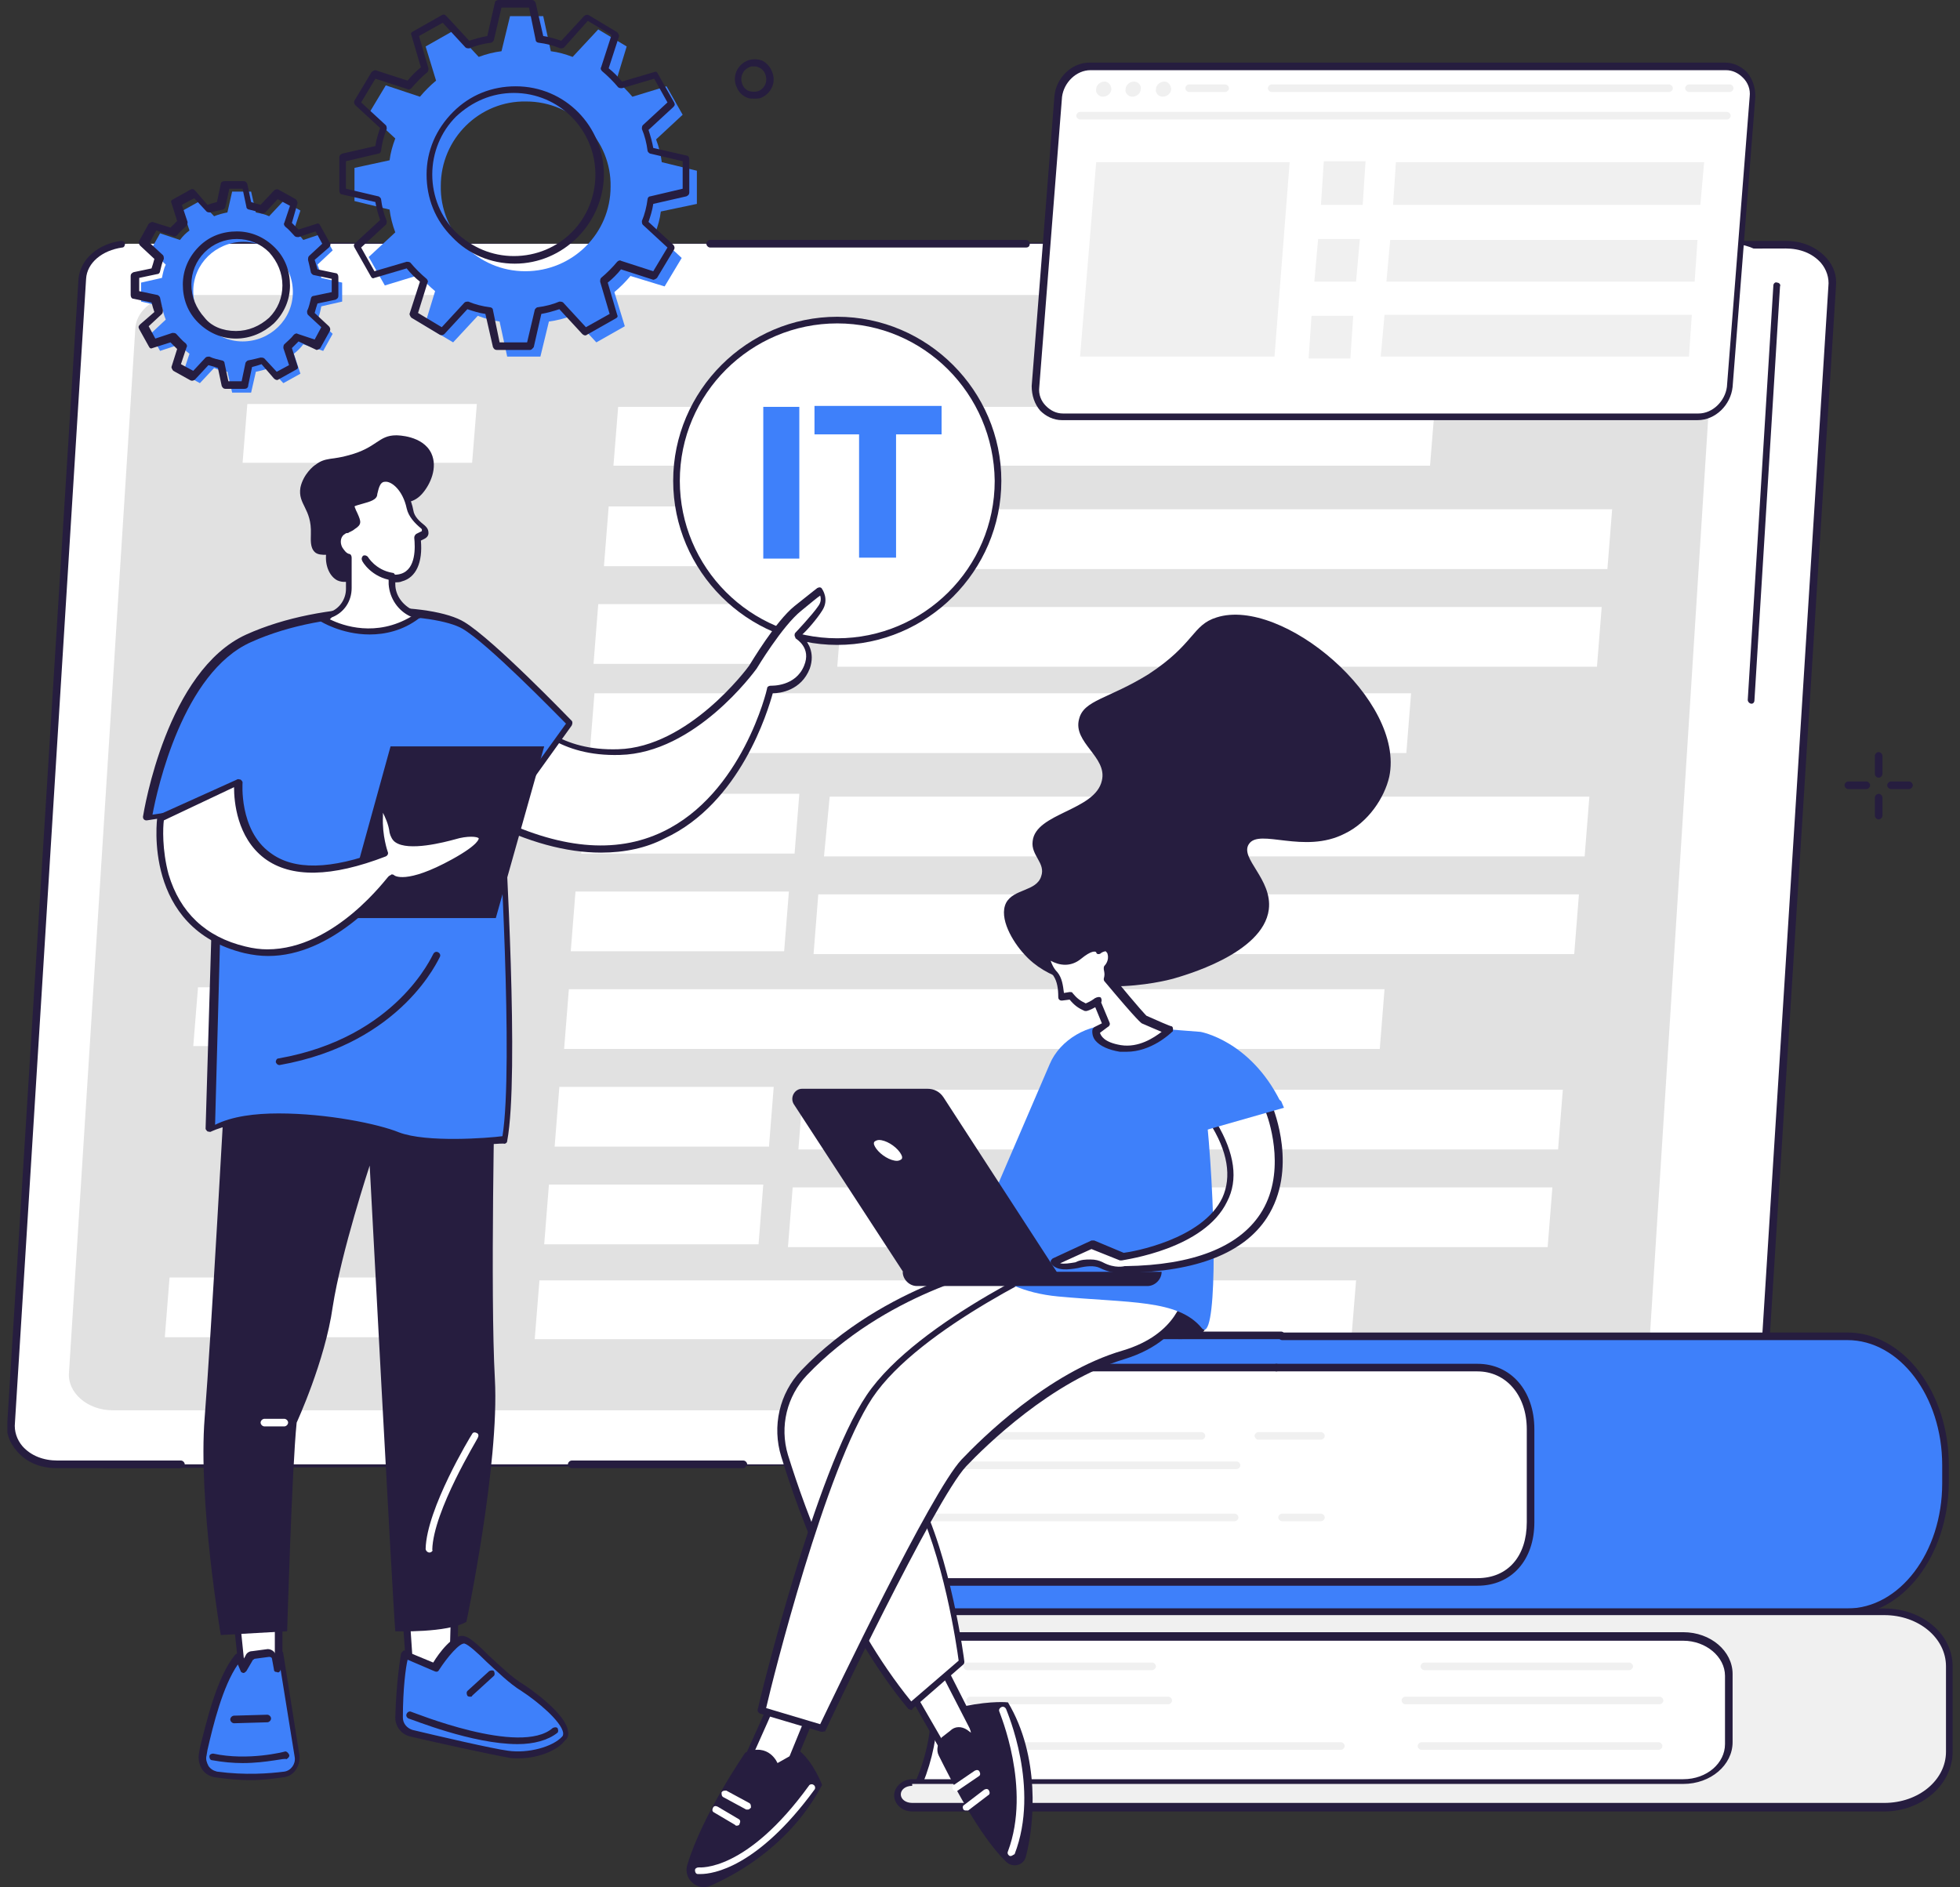 <svg width="135" height="130" viewBox="0 0 135 130" fill="none" xmlns="http://www.w3.org/2000/svg">
<rect x="0" y="0" width="135" height="130" fill="#333333" stroke="none"/>
<g clip-path="url(#clip0_6583_24289)">
<path d="M38.462 17.05L122.929 16.854C124.823 16.854 126.326 18.161 126.13 19.729L121.165 98.513C121.035 99.884 119.597 100.93 117.964 100.93H114.241L113.457 100.538L7.301 100.93C5.406 100.93 3.904 99.492 4.1 97.925L9.065 19.533C9.195 18.161 10.567 16.985 12.2 16.985L38.462 17.05Z" fill="white"/>
<path d="M118.03 101.126H114.241L113.522 100.734L7.432 101.126C6.387 101.126 5.341 100.668 4.688 99.95C4.165 99.362 3.904 98.578 3.969 97.859L8.934 19.467C9.13 17.899 10.568 16.658 12.331 16.658L38.527 16.789L122.995 16.593C124.105 16.593 125.085 16.985 125.804 17.769C126.326 18.357 126.522 19.01 126.457 19.729L121.492 98.513C121.296 100.015 119.794 101.126 118.03 101.126ZM114.371 100.668H118.03C119.532 100.668 120.839 99.688 120.969 98.513L125.934 19.729C126 19.141 125.804 18.553 125.412 18.096C124.824 17.442 123.974 17.116 122.995 17.116L38.462 17.311L12.266 17.181C10.829 17.181 9.522 18.226 9.326 19.533L4.427 97.859C4.361 98.447 4.557 99.1 5.015 99.558C5.603 100.211 6.452 100.603 7.366 100.603L113.522 100.211L114.371 100.668Z" fill="#261D3F"/>
<path d="M34.935 16.789H119.206C121.101 16.789 122.603 18.096 122.407 19.663L117.508 98.447C117.377 99.819 116.005 100.864 114.307 100.864H3.97C2.075 100.864 0.573 99.558 0.769 97.99L5.668 19.206C5.799 17.834 7.171 16.789 8.869 16.789H34.935Z" fill="white"/>
<path d="M36.567 20.317H115.025C116.789 20.317 118.16 21.558 118.03 22.93L113.457 94.92C113.326 96.161 112.02 97.141 110.452 97.141H7.758C5.995 97.141 4.623 95.9 4.753 94.528L9.326 22.538C9.457 21.297 10.763 20.317 12.331 20.317H36.567Z" fill="#E1E1E1"/>
<path d="M12.397 101.126H3.905C2.794 101.126 1.814 100.734 1.161 99.95C0.638 99.362 0.377 98.643 0.508 97.925L5.407 19.206C5.538 17.834 6.779 16.789 8.347 16.593C8.477 16.593 8.608 16.658 8.608 16.789C8.608 16.92 8.543 17.05 8.412 17.05C7.04 17.246 5.995 18.096 5.93 19.206L1.03 97.99C0.965 98.578 1.161 99.166 1.553 99.623C2.141 100.276 2.99 100.603 3.97 100.603H12.462C12.593 100.603 12.724 100.734 12.724 100.864C12.658 100.995 12.593 101.126 12.397 101.126Z" fill="#261D3F"/>
<path d="M51.201 101.126H39.377C39.246 101.126 39.116 100.995 39.116 100.864C39.116 100.734 39.246 100.603 39.377 100.603H51.201C51.332 100.603 51.463 100.734 51.463 100.864C51.397 100.995 51.332 101.126 51.201 101.126Z" fill="#261D3F"/>
<path d="M120.643 48.472C120.577 48.472 120.577 48.472 120.643 48.472C120.512 48.472 120.381 48.342 120.381 48.211L122.145 19.663C122.145 19.533 122.276 19.402 122.407 19.467C122.537 19.467 122.668 19.598 122.603 19.729L120.839 48.276C120.839 48.342 120.773 48.472 120.643 48.472Z" fill="#261D3F"/>
<path d="M70.668 17.05H48.914C48.784 17.05 48.653 16.92 48.653 16.789C48.653 16.658 48.784 16.528 48.914 16.528H70.668C70.799 16.528 70.929 16.658 70.929 16.789C70.929 16.92 70.864 17.05 70.668 17.05Z" fill="#261D3F"/>
<path d="M30.95 51.673H15.141L15.468 47.623H31.277L30.95 51.673Z" fill="white"/>
<path d="M96.865 51.869H40.619L40.945 47.754H97.192L96.865 51.869Z" fill="white"/>
<path d="M29.121 72.055H13.312L13.639 68.005H29.448L29.121 72.055Z" fill="white"/>
<path d="M95.036 72.251H38.855L39.182 68.136H95.363L95.036 72.251Z" fill="white"/>
<path d="M27.161 92.111H11.352L11.679 87.995H27.488L27.161 92.111Z" fill="white"/>
<path d="M93.076 92.241H36.83L37.156 88.191H93.403L93.076 92.241Z" fill="white"/>
<path d="M54.729 58.794H40.031L40.358 54.678H55.056L54.729 58.794Z" fill="white"/>
<path d="M109.146 58.99H56.755L57.147 54.874H109.473L109.146 58.99Z" fill="white"/>
<path d="M54.01 65.523H39.312L39.639 61.407H54.337L54.01 65.523Z" fill="white"/>
<path d="M108.428 65.719H56.036L56.362 61.603H108.754L108.428 65.719Z" fill="white"/>
<path d="M32.518 31.879H16.709L17.035 27.829H32.844L32.518 31.879Z" fill="white"/>
<path d="M98.498 32.075H42.252L42.578 28.025H98.825L98.498 32.075Z" fill="white"/>
<path d="M56.362 39H41.598L41.925 34.885H56.689L56.362 39Z" fill="white"/>
<path d="M110.714 39.196H58.387L58.714 35.08H111.041L110.714 39.196Z" fill="white"/>
<path d="M55.643 45.729H40.88L41.206 41.613H55.97L55.643 45.729Z" fill="white"/>
<path d="M109.995 45.925H57.669L57.995 41.809H110.322L109.995 45.925Z" fill="white"/>
<path d="M52.966 78.98H38.202L38.528 74.864H53.292L52.966 78.98Z" fill="white"/>
<path d="M107.317 79.176H54.991L55.318 75.06H107.644L107.317 79.176Z" fill="white"/>
<path d="M52.247 85.709H37.483L37.809 81.593H52.573L52.247 85.709Z" fill="white"/>
<path d="M106.599 85.904H54.272L54.599 81.789H106.925L106.599 85.904Z" fill="white"/>
<path d="M23.567 20.774V19.467L22.13 19.141C22.065 18.814 22 18.553 21.869 18.226L22.914 17.246L22.261 16.07L20.889 16.528C20.693 16.266 20.497 16.07 20.236 15.874L20.693 14.502L19.517 13.849L18.537 14.895C18.276 14.764 17.949 14.698 17.623 14.633L17.296 13.196H15.99L15.663 14.633C15.336 14.698 15.075 14.764 14.748 14.895L13.768 13.849L12.593 14.502L13.05 15.874C12.789 16.07 12.593 16.266 12.397 16.528L11.025 16.07L10.371 17.246L11.417 18.226C11.286 18.487 11.221 18.814 11.155 19.141L9.718 19.467V20.774L11.155 21.101C11.221 21.427 11.286 21.688 11.417 22.015L10.371 22.995L11.025 24.171L12.397 23.714C12.593 23.975 12.789 24.171 13.05 24.367L12.593 25.739L13.768 26.392L14.748 25.347C15.01 25.477 15.336 25.543 15.663 25.608L15.99 27.045H17.296L17.623 25.608C17.949 25.543 18.211 25.477 18.537 25.347L19.517 26.392L20.693 25.739L20.236 24.367C20.497 24.171 20.693 23.975 20.889 23.714L22.261 24.171L22.914 22.995L21.869 22.015C22 21.754 22.065 21.427 22.13 21.101L23.567 20.774ZM16.708 23.518C14.814 23.518 13.311 21.95 13.311 20.055C13.311 18.161 14.879 16.658 16.773 16.658C18.668 16.658 20.171 18.226 20.171 20.121C20.171 22.015 18.603 23.518 16.708 23.518Z" fill="#3E80FA"/>
<path d="M16.839 26.784H15.532C15.402 26.784 15.336 26.719 15.271 26.588L15.01 25.347C14.814 25.281 14.618 25.216 14.356 25.151L13.442 26.131C13.377 26.196 13.246 26.261 13.115 26.196L11.939 25.543C11.874 25.477 11.809 25.347 11.809 25.281L12.201 24.04C12.07 23.91 11.874 23.714 11.743 23.583L10.502 23.975C10.371 24.04 10.306 23.975 10.241 23.844L9.588 22.668C9.522 22.538 9.522 22.472 9.653 22.342L10.633 21.492C10.568 21.297 10.502 21.101 10.437 20.839L9.196 20.578C9.065 20.578 9 20.447 9 20.317V19.01C9 18.879 9.065 18.814 9.196 18.749L10.437 18.488C10.502 18.291 10.568 18.096 10.633 17.834L9.653 16.92C9.588 16.854 9.522 16.724 9.588 16.593L10.241 15.417C10.306 15.352 10.437 15.287 10.502 15.287L11.743 15.678C11.874 15.548 12.07 15.352 12.201 15.221L11.809 13.98C11.743 13.849 11.809 13.784 11.939 13.719L13.115 13.065C13.246 13 13.311 13 13.442 13.131L14.291 14.111C14.487 14.045 14.683 13.98 14.944 13.915L15.206 12.673C15.206 12.543 15.336 12.477 15.467 12.477H16.773C16.904 12.477 16.97 12.543 17.035 12.673L17.296 13.915C17.492 13.98 17.688 14.045 17.949 14.111L18.864 13.131C18.929 13.065 19.06 13 19.191 13.065L20.366 13.719C20.432 13.784 20.497 13.915 20.497 13.98L20.105 15.352C20.236 15.482 20.432 15.678 20.562 15.809L21.804 15.417C21.934 15.352 22 15.417 22.065 15.548L22.718 16.724C22.784 16.789 22.784 16.92 22.653 17.05L21.673 17.899C21.738 18.096 21.804 18.291 21.869 18.553L23.11 18.814C23.241 18.814 23.306 18.945 23.306 19.075V20.382C23.306 20.513 23.241 20.578 23.11 20.643L21.869 20.905C21.804 21.101 21.738 21.297 21.673 21.558L22.653 22.472C22.718 22.538 22.784 22.668 22.718 22.799L22.065 23.975C22 24.04 21.869 24.106 21.804 24.106L20.562 23.518C20.432 23.648 20.236 23.844 20.105 23.975L20.497 25.216C20.562 25.347 20.497 25.412 20.366 25.477L19.191 26.131C19.125 26.196 18.995 26.196 18.864 26.065L18.015 25.085C17.819 25.151 17.623 25.216 17.361 25.281L17.1 26.523C17.1 26.719 16.97 26.784 16.839 26.784ZM15.728 26.261H16.643L16.904 25.02C16.904 24.955 17.035 24.824 17.1 24.824C17.427 24.759 17.688 24.694 17.949 24.628C18.015 24.628 18.145 24.628 18.211 24.694L19.06 25.608L19.909 25.151L19.517 23.975C19.517 23.91 19.517 23.779 19.582 23.714C19.779 23.518 20.04 23.322 20.236 23.06C20.301 22.995 20.432 22.93 20.497 22.995L21.673 23.387L22.13 22.538L21.216 21.689C21.15 21.623 21.15 21.492 21.15 21.427C21.281 21.166 21.346 20.839 21.412 20.578C21.412 20.513 21.477 20.382 21.608 20.382L22.849 20.121V19.206L21.608 18.945C21.542 18.945 21.412 18.814 21.412 18.749C21.346 18.422 21.281 18.161 21.216 17.899C21.216 17.834 21.216 17.703 21.281 17.638L22.196 16.789L21.738 15.94L20.562 16.332C20.497 16.332 20.366 16.332 20.301 16.266C20.105 16.07 19.909 15.809 19.648 15.613C19.582 15.548 19.517 15.417 19.582 15.352L19.974 14.176L19.125 13.719L18.276 14.633C18.211 14.698 18.08 14.698 18.015 14.698C17.753 14.568 17.427 14.502 17.166 14.437C17.1 14.437 16.97 14.372 16.97 14.241L16.708 13H15.794L15.532 14.241C15.532 14.307 15.402 14.437 15.336 14.437C15.01 14.502 14.748 14.568 14.487 14.633C14.422 14.633 14.291 14.633 14.226 14.568L13.377 13.653L12.527 14.111L12.919 15.287C12.919 15.352 12.919 15.482 12.854 15.548C12.658 15.744 12.397 15.94 12.201 16.201C12.135 16.266 12.005 16.332 11.939 16.266L10.764 15.874L10.306 16.724L11.221 17.573C11.286 17.638 11.286 17.769 11.286 17.834C11.155 18.096 11.09 18.422 11.025 18.683C11.025 18.749 10.959 18.879 10.829 18.879L9.588 19.141V20.055L10.829 20.317C10.894 20.317 11.025 20.447 11.025 20.513C11.09 20.839 11.155 21.101 11.221 21.362C11.221 21.427 11.221 21.558 11.155 21.623L10.241 22.472L10.698 23.322L11.874 22.93C11.939 22.93 12.07 22.93 12.135 22.995C12.331 23.191 12.527 23.452 12.789 23.648C12.854 23.714 12.919 23.844 12.854 23.91L12.462 25.085L13.311 25.543L14.16 24.628C14.226 24.563 14.356 24.563 14.422 24.563C14.683 24.694 15.01 24.759 15.271 24.824C15.336 24.824 15.467 24.89 15.467 25.02L15.728 26.261ZM16.251 23.322C15.271 23.322 14.356 22.93 13.638 22.211C12.919 21.492 12.593 20.578 12.593 19.598C12.593 18.618 12.985 17.703 13.703 16.985C14.422 16.266 15.336 15.94 16.316 15.94C17.296 15.94 18.211 16.332 18.929 17.05C19.648 17.769 19.974 18.683 19.974 19.663C19.974 20.643 19.582 21.558 18.864 22.276C18.145 22.93 17.231 23.322 16.251 23.322ZM16.251 22.799C17.1 22.799 17.884 22.472 18.537 21.884C19.125 21.297 19.452 20.513 19.452 19.663C19.452 18.814 19.125 18.03 18.537 17.377C17.949 16.789 17.166 16.462 16.316 16.462C15.467 16.462 14.683 16.789 14.095 17.377C13.507 17.965 13.181 18.749 13.181 19.598C13.181 20.447 13.507 21.231 14.095 21.884C14.552 22.472 15.336 22.799 16.251 22.799Z" fill="#261D3F"/>
<path d="M47.999 14.045V11.759L45.582 11.171C45.517 10.648 45.386 10.126 45.19 9.603L47.02 7.904L45.909 5.945L43.557 6.663C43.23 6.271 42.839 5.879 42.447 5.553L43.165 3.201L41.205 2.025L39.442 3.92C38.919 3.724 38.462 3.593 37.939 3.528L37.416 1.111H35.13L34.542 3.528C34.02 3.593 33.497 3.724 32.974 3.92L31.276 2.09L29.316 3.201L30.035 5.553C29.643 5.879 29.251 6.271 28.924 6.663L26.572 5.879L25.396 7.839L27.226 9.538C27.029 10.06 26.899 10.518 26.834 11.04L24.416 11.563V13.849L26.834 14.437C26.899 14.96 27.029 15.482 27.226 16.005L25.396 17.703L26.507 19.663L28.859 18.945C29.185 19.337 29.577 19.729 29.969 20.055L29.251 22.407L31.21 23.583L32.909 21.754C33.431 21.95 33.889 22.08 34.411 22.146L34.934 24.563H37.221L37.808 22.146C38.331 22.08 38.854 21.95 39.376 21.754L41.075 23.583L43.035 22.472L42.316 20.121C42.708 19.794 43.1 19.402 43.426 19.01L45.778 19.729L46.954 17.769L45.125 16.07C45.321 15.548 45.452 15.09 45.517 14.568L47.999 14.045ZM36.175 18.683C32.909 18.683 30.296 16.005 30.361 12.804C30.361 9.538 33.04 6.925 36.241 6.99C39.507 6.99 42.12 9.668 42.055 12.869C42.055 16.07 39.442 18.683 36.175 18.683Z" fill="#3E80FA"/>
<path d="M36.502 24.105H34.216C34.085 24.105 34.02 24.04 33.954 23.91L33.432 21.623C32.974 21.558 32.583 21.427 32.191 21.297L30.623 22.995C30.557 23.06 30.427 23.126 30.296 23.06L28.336 21.884C28.271 21.819 28.206 21.688 28.206 21.623L28.924 19.402C28.598 19.141 28.271 18.814 28.01 18.487L25.789 19.141C25.658 19.206 25.593 19.141 25.527 19.01L24.417 17.05C24.351 16.92 24.351 16.854 24.482 16.724L26.181 15.156C26.05 14.764 25.919 14.306 25.854 13.915L23.567 13.392C23.437 13.392 23.372 13.261 23.372 13.131V10.844C23.372 10.714 23.437 10.648 23.567 10.583L25.854 10.06C25.919 9.603 26.05 9.211 26.181 8.819L24.482 7.251C24.417 7.186 24.351 7.055 24.417 6.925L25.593 4.965C25.658 4.899 25.789 4.834 25.854 4.834L28.075 5.553C28.336 5.226 28.663 4.899 28.99 4.638L28.336 2.417C28.271 2.286 28.336 2.221 28.467 2.156L30.427 1.045C30.557 0.98 30.623 0.98 30.753 1.111L32.321 2.809C32.713 2.678 33.17 2.548 33.562 2.482L34.085 0.196C34.085 0.065 34.216 0 34.346 0H36.633C36.764 0 36.829 0.065 36.894 0.196L37.417 2.482C37.874 2.548 38.266 2.678 38.658 2.809L40.226 1.111C40.291 1.045 40.422 0.98 40.552 1.045L42.512 2.221C42.578 2.286 42.643 2.417 42.643 2.482L41.924 4.704C42.251 4.965 42.578 5.291 42.839 5.618L45.06 4.965C45.191 4.899 45.256 4.965 45.321 5.095L46.432 7.055C46.497 7.186 46.497 7.251 46.367 7.382L44.668 8.95C44.799 9.342 44.929 9.799 44.995 10.191L47.281 10.714C47.412 10.714 47.477 10.844 47.477 10.975V13.261C47.477 13.392 47.412 13.457 47.281 13.523L44.995 14.045C44.929 14.502 44.799 14.895 44.668 15.286L46.367 16.854C46.432 16.92 46.497 17.05 46.432 17.181L45.256 19.141C45.191 19.206 45.06 19.271 44.995 19.271L42.773 18.553C42.512 18.879 42.186 19.206 41.859 19.467L42.512 21.688C42.578 21.819 42.512 21.884 42.382 21.95L40.422 23.06C40.356 23.126 40.226 23.126 40.095 22.995L38.527 21.297C38.135 21.427 37.678 21.558 37.286 21.623L36.764 23.91C36.698 23.975 36.633 24.105 36.502 24.105ZM34.412 23.583H36.306L36.829 21.362C36.829 21.297 36.959 21.166 37.025 21.166C37.547 21.101 38.07 20.97 38.527 20.774C38.593 20.774 38.723 20.774 38.789 20.839L40.356 22.538L41.99 21.623L41.336 19.402C41.336 19.337 41.336 19.206 41.402 19.141C41.794 18.814 42.186 18.422 42.512 18.03C42.578 17.965 42.708 17.899 42.773 17.965L44.995 18.683L45.974 17.05L44.276 15.482C44.211 15.417 44.211 15.286 44.211 15.221C44.407 14.764 44.537 14.241 44.603 13.719C44.603 13.653 44.668 13.523 44.799 13.523L47.02 13V11.105L44.799 10.583C44.733 10.583 44.603 10.452 44.603 10.387C44.537 9.864 44.407 9.342 44.211 8.884C44.211 8.819 44.211 8.688 44.276 8.623L45.974 7.055L45.06 5.422L42.839 6.075C42.773 6.075 42.643 6.075 42.578 6.01C42.251 5.618 41.859 5.226 41.467 4.899C41.402 4.834 41.336 4.704 41.402 4.638L42.12 2.417L40.487 1.437L38.854 3.266C38.789 3.332 38.658 3.332 38.593 3.332C38.135 3.136 37.613 3.005 37.09 2.94C37.025 2.94 36.894 2.874 36.894 2.744L36.437 0.523H34.542L34.02 2.744C34.02 2.809 33.889 2.94 33.824 2.94C33.301 3.005 32.779 3.136 32.321 3.332C32.256 3.332 32.125 3.332 32.06 3.266L30.492 1.568L28.859 2.482L29.512 4.704C29.512 4.769 29.512 4.899 29.447 4.965C29.055 5.291 28.663 5.683 28.336 6.075C28.271 6.141 28.14 6.206 28.075 6.141L25.854 5.422L24.874 7.055L26.573 8.623C26.638 8.688 26.638 8.819 26.638 8.884C26.442 9.342 26.311 9.864 26.246 10.387C26.246 10.452 26.181 10.583 26.05 10.583L23.829 11.105V13L26.05 13.523C26.115 13.523 26.246 13.653 26.246 13.719C26.311 14.241 26.442 14.764 26.638 15.221C26.638 15.286 26.638 15.417 26.573 15.482L24.874 17.05L25.789 18.683L28.01 18.03C28.075 18.03 28.206 18.03 28.271 18.096C28.598 18.487 28.99 18.879 29.382 19.206C29.447 19.271 29.512 19.402 29.447 19.467L28.794 21.558L30.427 22.538L31.995 20.839C32.06 20.774 32.191 20.774 32.256 20.774C32.713 20.97 33.236 21.101 33.758 21.166C33.824 21.166 33.954 21.231 33.954 21.362L34.412 23.583ZM35.457 18.161C35.392 18.161 35.392 18.161 35.457 18.161C33.824 18.161 32.256 17.508 31.145 16.332C29.97 15.156 29.382 13.653 29.382 12.02C29.382 10.387 30.035 8.884 31.211 7.709C32.387 6.533 33.889 5.945 35.522 5.945C38.919 5.945 41.598 8.688 41.598 12.085C41.532 15.417 38.789 18.161 35.457 18.161ZM35.392 17.638C38.527 17.638 41.01 15.156 41.01 12.02C41.01 8.95 38.527 6.402 35.392 6.402C33.889 6.402 32.517 6.99 31.407 8.035C30.361 9.08 29.773 10.518 29.773 12.02C29.773 13.523 30.361 14.96 31.407 16.005C32.517 17.05 33.889 17.638 35.392 17.638Z" fill="#261D3F"/>
<path d="M118.814 4.573H75.046C73.935 4.573 72.955 5.487 72.89 6.663L71.322 26.653C71.257 27.764 72.04 28.744 73.151 28.744H116.92C118.03 28.744 119.01 27.829 119.076 26.653L120.644 6.663C120.774 5.487 119.925 4.573 118.814 4.573Z" fill="white"/>
<path d="M116.92 28.94H73.151C72.563 28.94 72.04 28.678 71.648 28.287C71.256 27.829 71.06 27.241 71.06 26.588L72.628 6.598C72.759 5.357 73.804 4.312 75.045 4.312H118.814C119.402 4.312 119.925 4.573 120.317 4.965C120.709 5.422 120.905 6.01 120.905 6.663L119.337 26.653C119.206 27.895 118.161 28.94 116.92 28.94ZM75.111 4.834C74.131 4.834 73.281 5.683 73.151 6.663L71.583 26.653C71.518 27.176 71.714 27.633 72.04 27.96C72.367 28.287 72.759 28.482 73.216 28.482H116.985C117.965 28.482 118.814 27.633 118.945 26.653L120.513 6.663C120.578 6.141 120.382 5.683 120.055 5.357C119.729 5.03 119.337 4.834 118.879 4.834H75.111Z" fill="#261D3F"/>
<path d="M118.945 8.231H74.392C74.261 8.231 74.131 8.101 74.131 7.97C74.131 7.839 74.261 7.709 74.392 7.709H118.945C119.075 7.709 119.206 7.839 119.206 7.97C119.206 8.101 119.075 8.231 118.945 8.231Z" fill="#F0F0F0"/>
<path d="M76.547 6.141C76.547 6.402 76.286 6.663 75.959 6.663C75.698 6.663 75.437 6.402 75.502 6.141C75.502 5.879 75.763 5.618 76.09 5.618C76.351 5.618 76.547 5.879 76.547 6.141Z" fill="#F0F0F0"/>
<path d="M78.573 6.141C78.573 6.402 78.312 6.663 77.985 6.663C77.724 6.663 77.462 6.402 77.528 6.141C77.528 5.879 77.789 5.618 78.116 5.618C78.377 5.618 78.638 5.879 78.573 6.141Z" fill="#F0F0F0"/>
<path d="M80.664 6.141C80.664 6.402 80.402 6.663 80.076 6.663C79.814 6.663 79.553 6.402 79.618 6.141C79.618 5.879 79.88 5.618 80.206 5.618C80.468 5.618 80.664 5.879 80.664 6.141Z" fill="#F0F0F0"/>
<path d="M119.141 6.337H116.332C116.201 6.337 116.07 6.206 116.07 6.075C116.07 5.945 116.201 5.814 116.332 5.814H119.141C119.271 5.814 119.402 5.945 119.402 6.075C119.402 6.206 119.271 6.337 119.141 6.337Z" fill="#F0F0F0"/>
<path d="M114.96 6.337H87.588C87.458 6.337 87.327 6.206 87.327 6.075C87.327 5.945 87.458 5.814 87.588 5.814H114.96C115.091 5.814 115.221 5.945 115.221 6.075C115.221 6.206 115.091 6.337 114.96 6.337Z" fill="#F0F0F0"/>
<path d="M84.387 6.337H81.905C81.774 6.337 81.643 6.206 81.643 6.075C81.643 5.945 81.774 5.814 81.905 5.814H84.387C84.518 5.814 84.648 5.945 84.648 6.075C84.648 6.206 84.518 6.337 84.387 6.337Z" fill="#F0F0F0"/>
<path d="M87.784 24.563H74.392L75.503 11.171H88.829L87.784 24.563Z" fill="#F0F0F0"/>
<path d="M93.86 14.111H90.985L91.181 11.105H94.056L93.86 14.111Z" fill="#F0F0F0"/>
<path d="M117.116 14.111H95.95L96.146 11.171H117.377L117.116 14.111Z" fill="#F0F0F0"/>
<path d="M93.402 19.402H90.528L90.789 16.462H93.664L93.402 19.402Z" fill="#F0F0F0"/>
<path d="M116.724 19.402H95.493L95.754 16.528H116.92L116.724 19.402Z" fill="#F0F0F0"/>
<path d="M93.011 24.693H90.136L90.332 21.754H93.207L93.011 24.693Z" fill="#F0F0F0"/>
<path d="M116.332 24.563H95.101L95.363 21.688H116.528L116.332 24.563Z" fill="#F0F0F0"/>
<path d="M129.398 53.568C129.267 53.568 129.136 53.437 129.136 53.306V52.065C129.136 51.935 129.267 51.804 129.398 51.804C129.528 51.804 129.659 51.935 129.659 52.065V53.306C129.659 53.437 129.528 53.568 129.398 53.568Z" fill="#261D3F"/>
<path d="M129.398 56.442C129.267 56.442 129.136 56.312 129.136 56.181V54.94C129.136 54.809 129.267 54.678 129.398 54.678C129.528 54.678 129.659 54.809 129.659 54.94V56.181C129.659 56.312 129.528 56.442 129.398 56.442Z" fill="#261D3F"/>
<path d="M128.548 54.352H127.307C127.176 54.352 127.046 54.221 127.046 54.09C127.046 53.96 127.176 53.829 127.307 53.829H128.548C128.679 53.829 128.809 53.96 128.809 54.09C128.809 54.221 128.679 54.352 128.548 54.352Z" fill="#261D3F"/>
<path d="M131.488 54.352H130.247C130.116 54.352 129.985 54.221 129.985 54.09C129.985 53.96 130.116 53.829 130.247 53.829H131.488C131.618 53.829 131.749 53.96 131.749 54.09C131.749 54.221 131.618 54.352 131.488 54.352Z" fill="#261D3F"/>
<path d="M51.92 6.794C51.789 6.794 51.593 6.794 51.462 6.729C51.136 6.598 50.874 6.337 50.744 6.01C50.417 5.291 50.744 4.508 51.462 4.181C51.789 4.05 52.181 4.05 52.508 4.181C52.769 4.312 53.03 4.573 53.161 4.899C53.487 5.618 53.161 6.402 52.442 6.729C52.312 6.794 52.116 6.794 51.92 6.794ZM51.92 4.573C51.789 4.573 51.658 4.573 51.593 4.638C51.136 4.834 50.94 5.357 51.136 5.814C51.201 6.01 51.397 6.206 51.593 6.271C51.789 6.337 52.05 6.337 52.246 6.271C52.703 6.075 52.9 5.553 52.703 5.095C52.638 4.899 52.442 4.703 52.246 4.638C52.116 4.573 52.05 4.573 51.92 4.573Z" fill="#261D3F"/>
<path d="M61.065 109.096C62.568 105.045 62.699 98.382 61.065 94.201L62.241 92.764L107.121 93.874L106.01 109.357L62.176 109.553L61.065 109.096Z" fill="white"/>
<path d="M62.176 109.814C62.111 109.814 62.111 109.814 62.045 109.814L60.935 109.292C60.804 109.226 60.739 109.096 60.804 108.965C62.372 104.784 62.372 98.186 60.804 94.266C60.804 94.201 60.804 94.07 60.869 94.005L62.045 92.568C62.111 92.503 62.176 92.503 62.241 92.503L107.121 93.613C107.186 93.613 107.251 93.613 107.317 93.678C107.382 93.744 107.382 93.809 107.382 93.874L106.271 109.357C106.271 109.487 106.141 109.553 106.01 109.553L62.176 109.814ZM61.392 108.965L62.241 109.357L105.814 109.161L106.925 94.136L62.437 93.025L61.392 94.266C62.895 98.251 62.895 104.719 61.392 108.965Z" fill="#261D3F"/>
<path d="M127.242 91.98H84.649H60.478C59.759 91.98 59.237 92.176 59.237 93.091C59.237 94.005 59.825 94.201 60.478 94.201H101.764C103.789 94.201 105.423 95.769 105.423 98.447V104.849C105.423 107.528 103.789 108.965 101.764 108.965H60.478C59.759 108.965 59.237 109.03 59.237 109.945C59.237 110.859 59.825 111.055 60.478 111.055H127.242C130.965 111.055 133.97 107.07 133.97 102.171V100.93C133.97 95.965 130.965 91.98 127.242 91.98Z" fill="#3E80FA"/>
<path d="M127.241 111.251H60.477C60.085 111.251 58.975 111.251 58.975 109.879C58.975 108.704 59.889 108.704 60.477 108.704H101.764C103.854 108.704 105.161 107.201 105.161 104.849V98.447C105.161 96.096 103.724 94.462 101.764 94.462H87.915C87.784 94.462 87.653 94.332 87.653 94.201C87.653 94.07 87.784 93.94 87.915 93.94H101.764C104.05 93.94 105.683 95.769 105.683 98.447V104.849C105.683 107.462 104.116 109.226 101.764 109.226H60.477C59.759 109.226 59.432 109.291 59.432 109.945C59.432 110.598 59.693 110.794 60.477 110.794H127.241C130.834 110.794 133.774 106.94 133.774 102.171V100.93C133.774 96.161 130.834 92.307 127.241 92.307H88.306C88.176 92.307 88.045 92.176 88.045 92.045C88.045 91.915 88.176 91.784 88.306 91.784H127.241C131.095 91.784 134.231 95.9 134.231 100.93V102.171C134.166 107.201 131.03 111.251 127.241 111.251Z" fill="#261D3F"/>
<path d="M87.915 94.462H60.477C60.085 94.462 58.975 94.462 58.975 93.091C58.975 91.719 60.085 91.719 60.477 91.719H88.241C88.372 91.719 88.502 91.849 88.502 91.98C88.502 92.111 88.372 92.241 88.241 92.241H60.477C59.693 92.241 59.432 92.437 59.432 93.091C59.432 93.744 59.693 93.94 60.477 93.94H87.915C88.045 93.94 88.176 94.07 88.176 94.201C88.176 94.332 88.045 94.462 87.915 94.462Z" fill="#261D3F"/>
<path d="M90.985 99.166H86.674C86.543 99.166 86.412 99.035 86.412 98.905C86.412 98.774 86.543 98.643 86.674 98.643H90.985C91.116 98.643 91.246 98.774 91.246 98.905C91.246 99.035 91.116 99.166 90.985 99.166Z" fill="#F0F0F0"/>
<path d="M82.754 99.166H64.201C64.07 99.166 63.94 99.035 63.94 98.905C63.94 98.774 64.07 98.643 64.201 98.643H82.754C82.884 98.643 83.015 98.774 83.015 98.905C83.015 99.035 82.884 99.166 82.754 99.166Z" fill="#F0F0F0"/>
<path d="M85.171 101.191H64.332C64.201 101.191 64.07 101.06 64.07 100.93C64.07 100.799 64.201 100.668 64.332 100.668H85.171C85.302 100.668 85.432 100.799 85.432 100.93C85.432 101.06 85.302 101.191 85.171 101.191Z" fill="#F0F0F0"/>
<path d="M90.985 104.784H88.306C88.176 104.784 88.045 104.653 88.045 104.523C88.045 104.392 88.176 104.261 88.306 104.261H90.985C91.116 104.261 91.246 104.392 91.246 104.523C91.246 104.653 91.116 104.784 90.985 104.784Z" fill="#F0F0F0"/>
<path d="M85.04 104.784H64.201C64.07 104.784 63.94 104.653 63.94 104.523C63.94 104.392 64.07 104.261 64.201 104.261H85.04C85.171 104.261 85.302 104.392 85.302 104.523C85.302 104.653 85.171 104.784 85.04 104.784Z" fill="#F0F0F0"/>
<path d="M63.156 123.141H122.211V112.297H63.156C64.724 115.889 64.789 119.548 63.156 123.141Z" fill="white"/>
<path d="M122.211 123.337H63.156C63.091 123.337 63.026 123.271 62.96 123.206C62.895 123.141 62.895 123.075 62.96 122.945C64.528 119.482 64.528 115.889 62.96 112.296C62.96 112.231 62.96 112.166 62.96 112.101C63.026 112.035 63.091 111.97 63.156 111.97H122.211C122.342 111.97 122.473 112.101 122.473 112.231V123.075C122.473 123.271 122.342 123.337 122.211 123.337ZM63.548 122.879H122.015V112.492H63.548C64.92 116.02 64.92 119.482 63.548 122.879Z" fill="#261D3F"/>
<path d="M115.875 112.754H62.829C62.242 112.754 61.784 112.362 61.784 111.905C61.784 111.447 62.242 111.055 62.829 111.055H129.789C132.272 111.055 134.231 112.754 134.231 114.844V120.724C134.231 122.814 132.206 124.513 129.789 124.513H62.829C62.242 124.513 61.784 124.121 61.784 123.663C61.784 123.206 62.242 122.814 62.829 122.814H115.94C117.704 122.814 119.076 121.638 119.076 120.136V115.432C119.076 113.995 117.638 112.754 115.875 112.754Z" fill="#F0F0F0"/>
<path d="M129.789 124.774H62.829C62.111 124.774 61.588 124.251 61.588 123.663C61.588 123.075 62.176 122.553 62.829 122.553H115.94C117.573 122.553 118.814 121.442 118.814 120.136V115.432C118.814 114.126 117.507 113.015 115.94 113.015H62.829C62.111 113.015 61.588 112.492 61.588 111.905C61.588 111.317 62.176 110.794 62.829 110.794H129.789C132.402 110.794 134.492 112.558 134.492 114.779V120.658C134.492 122.945 132.337 124.774 129.789 124.774ZM62.829 123.01C62.372 123.01 62.045 123.271 62.045 123.598C62.045 123.925 62.372 124.186 62.829 124.186H129.789C132.141 124.186 134.035 122.618 134.035 120.658V114.779C134.035 112.819 132.141 111.251 129.789 111.251H62.829C62.372 111.251 62.045 111.513 62.045 111.839C62.045 112.166 62.372 112.427 62.829 112.427H115.94C117.834 112.427 119.337 113.734 119.337 115.302V120.005C119.337 121.573 117.834 122.879 115.94 122.879H62.829V123.01Z" fill="#261D3F"/>
<path d="M79.356 115.04H66.618C66.487 115.04 66.356 114.91 66.356 114.779C66.356 114.648 66.487 114.518 66.618 114.518H79.356C79.487 114.518 79.618 114.648 79.618 114.779C79.618 114.91 79.487 115.04 79.356 115.04Z" fill="#F0F0F0"/>
<path d="M112.216 115.04H98.105C97.975 115.04 97.844 114.91 97.844 114.779C97.844 114.648 97.975 114.518 98.105 114.518H112.216C112.346 114.518 112.477 114.648 112.477 114.779C112.477 114.91 112.346 115.04 112.216 115.04Z" fill="#F0F0F0"/>
<path d="M80.467 117.392H66.814C66.683 117.392 66.553 117.261 66.553 117.131C66.553 117 66.683 116.869 66.814 116.869H80.467C80.598 116.869 80.729 117 80.729 117.131C80.729 117.261 80.598 117.392 80.467 117.392Z" fill="#F0F0F0"/>
<path d="M114.306 117.392H96.799C96.668 117.392 96.537 117.261 96.537 117.131C96.537 117 96.668 116.869 96.799 116.869H114.306C114.437 116.869 114.568 117 114.568 117.131C114.568 117.261 114.437 117.392 114.306 117.392Z" fill="#F0F0F0"/>
<path d="M92.357 120.528H66.879C66.749 120.528 66.618 120.397 66.618 120.266C66.618 120.136 66.749 120.005 66.879 120.005H92.357C92.487 120.005 92.618 120.136 92.618 120.266C92.618 120.397 92.487 120.528 92.357 120.528Z" fill="#F0F0F0"/>
<path d="M114.24 120.528H97.909C97.778 120.528 97.647 120.397 97.647 120.266C97.647 120.136 97.778 120.005 97.909 120.005H114.24C114.371 120.005 114.502 120.136 114.502 120.266C114.502 120.397 114.371 120.528 114.24 120.528Z" fill="#F0F0F0"/>
<path d="M78.442 91.653C78.442 91.653 81.578 92.829 82.753 91.849C83.995 90.869 80.859 89.236 80.14 89.367C79.356 89.432 78.442 91.653 78.442 91.653Z" fill="#261D3F"/>
<path d="M62.764 116.608L65.704 121.704L67.272 119.482L64.724 114.518L62.764 116.608Z" fill="white"/>
<path d="M65.704 121.965C65.638 121.965 65.507 121.9 65.507 121.834L62.568 116.673C62.502 116.608 62.502 116.477 62.633 116.412L64.593 114.322C64.658 114.256 64.724 114.256 64.789 114.256C64.854 114.256 64.92 114.322 64.985 114.387L67.533 119.417C67.598 119.482 67.598 119.613 67.533 119.678L65.965 121.9C65.834 121.9 65.769 121.965 65.704 121.965ZM63.025 116.608L65.704 121.246L67.01 119.482L64.658 114.91L63.025 116.608Z" fill="#261D3F"/>
<path d="M64.658 120.92C65.442 122.487 67.402 126.407 69.296 128.236C69.754 128.693 70.538 128.498 70.668 127.844C71.256 125.623 71.648 120.985 69.427 117.261C69.427 117.261 68.382 117.131 66.422 117.523L66.879 119.352L66.618 119.156C66.226 118.894 65.769 118.894 65.442 119.221L64.854 119.678C64.593 120.07 64.462 120.528 64.658 120.92Z" fill="#261D3F"/>
<path d="M69.624 127.844H69.558C69.427 127.779 69.362 127.648 69.427 127.518C71.061 123.141 68.84 117.98 68.84 117.915C68.774 117.784 68.84 117.653 68.97 117.588C69.101 117.523 69.231 117.588 69.297 117.719C69.362 117.915 71.649 123.141 69.885 127.714C69.754 127.779 69.689 127.844 69.624 127.844Z" fill="white"/>
<path d="M65.834 123.402C65.769 123.402 65.704 123.337 65.638 123.271C65.573 123.141 65.573 123.01 65.704 122.945L67.141 121.965C67.271 121.9 67.402 121.9 67.467 122.03C67.533 122.161 67.533 122.291 67.402 122.357L65.965 123.337C65.9 123.402 65.834 123.402 65.834 123.402Z" fill="white"/>
<path d="M66.553 124.709C66.487 124.709 66.422 124.709 66.357 124.643C66.291 124.513 66.291 124.382 66.422 124.317L67.794 123.271C67.925 123.206 68.055 123.206 68.121 123.337C68.186 123.467 68.186 123.598 68.055 123.663L66.683 124.709C66.618 124.709 66.618 124.709 66.553 124.709Z" fill="white"/>
<path d="M53.487 116.673C53.487 116.804 50.809 122.683 50.809 122.683L53.879 122.945L55.97 117.915L53.487 116.673Z" fill="white"/>
<path d="M53.814 123.206L50.743 122.945C50.678 122.945 50.613 122.879 50.547 122.814C50.482 122.749 50.482 122.683 50.547 122.618C51.593 120.397 53.095 117 53.226 116.673C53.226 116.608 53.291 116.543 53.356 116.543C53.422 116.477 53.487 116.477 53.618 116.543L56.035 117.784C56.166 117.849 56.231 117.98 56.166 118.111L54.075 123.141C54.01 123.141 53.944 123.206 53.814 123.206ZM51.135 122.487L53.683 122.683L55.578 118.045L53.553 117.065C53.356 117.523 52.769 118.894 51.135 122.487Z" fill="#261D3F"/>
<path d="M53.553 121.442C53.553 121.442 52.965 120.005 51.332 120.724C51.332 120.724 48.392 124.97 47.347 128.432C47.02 129.412 48.065 130.327 48.98 129.869C51.201 128.889 54.598 126.799 56.623 122.945C56.623 122.945 56.035 121.377 55.055 120.593L53.553 121.442Z" fill="#261D3F"/>
<path d="M48.261 129.085C48.131 129.085 48.065 129.085 48.065 129.085C47.935 129.085 47.869 128.955 47.869 128.824C47.869 128.694 48 128.628 48.131 128.628C48.196 128.628 51.397 128.955 55.709 123.01C55.774 122.879 55.97 122.879 56.035 122.945C56.166 123.01 56.166 123.206 56.1 123.271C52.181 128.628 49.111 129.085 48.261 129.085Z" fill="white"/>
<path d="M50.744 125.754C50.678 125.754 50.678 125.754 50.613 125.688L49.176 124.839C49.045 124.774 49.045 124.643 49.111 124.513C49.176 124.382 49.306 124.382 49.437 124.447L50.874 125.297C51.005 125.362 51.005 125.492 50.94 125.623C50.94 125.688 50.874 125.754 50.744 125.754Z" fill="white"/>
<path d="M51.528 124.643C51.462 124.643 51.462 124.643 51.397 124.643L49.829 123.794C49.699 123.729 49.699 123.598 49.699 123.467C49.764 123.337 49.895 123.337 50.025 123.337L51.593 124.186C51.724 124.251 51.724 124.382 51.724 124.513C51.658 124.578 51.593 124.643 51.528 124.643Z" fill="white"/>
<path d="M69.1 87.146C69.1 87.146 61.131 88.583 55.382 94.593C53.945 96.096 53.422 98.317 54.01 100.276C55.317 104.392 58.06 111.905 62.699 117.588L66.226 114.518C66.226 114.518 65.377 107.397 63.025 103.02C60.673 98.643 74.261 89.106 74.261 89.106L69.1 87.146Z" fill="white"/>
<path d="M62.764 117.784C62.699 117.784 62.633 117.719 62.568 117.719C57.864 112.035 55.055 104.392 53.814 100.342C53.161 98.251 53.683 95.965 55.186 94.397C60.935 88.387 68.97 86.885 69.035 86.885C69.1 86.885 69.1 86.885 69.166 86.885L74.392 88.844C74.457 88.844 74.523 88.975 74.523 89.04C74.523 89.106 74.523 89.236 74.392 89.236C74.261 89.302 61 98.709 63.221 102.889C65.508 107.266 66.422 114.387 66.422 114.452C66.422 114.518 66.422 114.583 66.357 114.648L62.829 117.719C62.829 117.784 62.829 117.784 62.764 117.784ZM69.1 87.342C68.317 87.472 60.935 89.106 55.578 94.724C54.206 96.161 53.683 98.251 54.271 100.211C55.513 104.196 58.191 111.578 62.764 117.196L66.03 114.387C65.9 113.407 64.985 107.07 62.895 103.085C60.673 98.905 71.648 90.739 73.869 89.106L69.1 87.342Z" fill="#261D3F"/>
<path d="M52.507 117.784L56.688 119.025C56.688 119.025 64.266 103.02 66.487 100.668C68.708 98.317 72.954 94.528 77.462 93.221C81.969 91.849 81.969 88.452 81.969 88.452L74.261 86.231C74.261 86.231 63.482 90.869 59.954 96.161C56.361 101.452 52.507 117.784 52.507 117.784Z" fill="white"/>
<path d="M56.623 119.286H56.558L52.377 118.045C52.246 117.98 52.181 117.915 52.181 117.784C52.312 117.131 56.166 101.322 59.694 96.096C63.221 90.869 73.673 86.296 74.131 86.1C74.196 86.1 74.261 86.1 74.261 86.1L81.97 88.322C82.1 88.322 82.166 88.452 82.166 88.583C82.166 88.648 82.1 92.176 77.462 93.613C72.432 95.116 67.859 99.623 66.553 100.995C64.397 103.281 56.884 119.09 56.819 119.286C56.819 119.221 56.754 119.286 56.623 119.286ZM52.769 117.653L56.492 118.764C57.407 116.869 64.136 102.759 66.226 100.538C67.533 99.166 72.171 94.528 77.332 93.025C81.055 91.915 81.578 89.367 81.643 88.648L74.196 86.493C73.216 86.95 63.352 91.392 60.085 96.291C56.884 101.126 53.226 115.628 52.769 117.653Z" fill="#261D3F"/>
<path d="M88.176 75.844C86.085 71.663 82.688 71.075 82.688 71.075L76.809 70.618C74.98 70.487 73.02 71.598 72.302 73.296L66.879 85.904C66.879 85.904 67.99 88.844 72.889 89.302C77.789 89.759 81.121 89.498 82.754 91.457C83.799 92.764 83.799 84.141 83.146 77.347L88.176 75.844Z" fill="#3E80FA"/>
<path d="M72.498 86.884L75.176 85.643L77.266 86.493C77.266 86.493 88.437 85.055 83.407 77.085C83.407 77.02 87.327 76.236 87.327 76.236C87.327 76.236 91.9 87.08 77.462 87.342C77.462 87.342 76.744 87.603 75.764 87.08C74.849 86.623 73.151 87.603 72.498 86.884Z" fill="white"/>
<path d="M77.07 87.668C76.744 87.668 76.286 87.603 75.764 87.342C75.372 87.146 74.784 87.211 74.261 87.342C73.543 87.472 72.824 87.538 72.432 87.08C72.367 87.015 72.367 86.95 72.367 86.884C72.367 86.819 72.432 86.754 72.498 86.688L75.176 85.447C75.241 85.447 75.306 85.447 75.372 85.447L77.397 86.296C77.985 86.231 82.819 85.382 84.191 82.507C84.844 81.07 84.583 79.306 83.276 77.281C83.211 77.216 83.211 77.151 83.276 77.085C83.342 76.955 83.342 76.955 87.392 76.106C87.523 76.106 87.588 76.171 87.653 76.236C87.719 76.432 89.417 80.548 87.261 83.879C85.694 86.296 82.427 87.603 77.593 87.668C77.528 87.603 77.332 87.668 77.07 87.668ZM75.111 86.754C75.437 86.754 75.698 86.819 75.96 86.95C76.809 87.407 77.462 87.211 77.462 87.211H77.528C82.166 87.146 85.302 85.904 86.804 83.618C88.568 80.94 87.523 77.477 87.196 76.628C86.02 76.889 84.452 77.216 83.799 77.347C85.04 79.437 85.302 81.266 84.518 82.769C82.95 86.035 77.528 86.754 77.266 86.819C77.201 86.819 77.201 86.819 77.136 86.819L75.176 86.035L73.02 87.015C73.281 87.08 73.673 87.015 74.065 86.95C74.457 86.754 74.784 86.754 75.111 86.754Z" fill="#261D3F"/>
<path d="M82.95 77.869L88.437 76.302L88.241 75.844C88.241 75.844 87.588 75.387 87.523 75.387C87.392 75.387 84.322 75.256 84.322 75.256L82.427 75.844L82.95 77.869Z" fill="#3E80FA"/>
<path d="M62.242 87.668H72.825L64.985 75.583C64.724 75.191 64.332 74.995 63.875 74.995H55.252C54.729 74.995 54.402 75.583 54.664 76.04L62.242 87.668Z" fill="#261D3F"/>
<path d="M60.086 79.241C60.413 79.764 61.197 80.221 61.719 80.221C62.242 80.221 62.503 79.764 62.111 79.241C61.785 78.719 61.001 78.261 60.478 78.261C59.956 78.261 59.76 78.719 60.086 79.241Z" fill="white"/>
<path d="M61.784 80.417C61.131 80.417 60.347 79.96 59.955 79.372C59.759 79.045 59.694 78.653 59.825 78.392C59.955 78.131 60.217 78 60.543 78C61.196 78 61.98 78.457 62.372 79.045C62.568 79.372 62.633 79.764 62.503 80.025C62.372 80.286 62.111 80.417 61.784 80.417ZM60.543 78.523C60.412 78.523 60.282 78.588 60.217 78.653C60.151 78.784 60.217 78.915 60.347 79.111C60.674 79.568 61.327 79.96 61.784 79.96C61.915 79.96 62.046 79.894 62.111 79.829C62.176 79.698 62.111 79.568 61.98 79.372C61.654 78.915 61 78.523 60.543 78.523Z" fill="#261D3F"/>
<path d="M63.156 88.583H79.031C79.553 88.583 80.01 88.126 80.01 87.603H62.176C62.176 88.126 62.634 88.583 63.156 88.583Z" fill="#261D3F"/>
<path d="M83.799 42.528C88.307 41.09 96.799 48.211 95.689 53.502C95.362 54.94 94.251 56.638 92.618 57.422C89.809 58.859 86.739 57.03 86.02 58.141C85.367 59.121 87.653 60.558 87.392 62.648C87 65.719 81.448 67.221 80.794 67.417C80.337 67.548 73.674 69.246 70.538 65.719C69.754 64.869 68.774 63.236 69.297 62.191C69.819 61.211 71.387 61.407 71.714 60.362C72.04 59.447 70.995 58.925 71.126 57.945C71.322 55.985 75.438 55.854 75.895 53.764C76.287 52.131 73.87 51.151 74.327 49.518C74.653 48.211 76.352 48.146 79.096 46.447C82.297 44.357 82.101 43.05 83.799 42.528Z" fill="#261D3F"/>
<path d="M78.769 70.226C78.638 70.161 77.201 68.462 76.352 67.417C76.417 67.156 76.417 67.025 76.352 66.633C76.352 66.633 76.809 66.176 76.613 65.588C76.417 64.935 75.764 65.457 75.764 65.457C75.764 65.457 75.438 64.935 74.327 65.849C73.216 66.764 72.04 65.653 72.04 65.653C72.04 65.653 72.04 66.307 72.629 67.156C72.955 67.613 73.02 68.201 73.02 68.724L73.674 68.658C74 69.05 74.262 69.246 74.719 69.442C74.719 69.442 75.111 69.377 75.503 69.05L76.156 70.618L75.438 71.01C75.438 71.01 75.307 71.99 77.136 72.251C78.965 72.513 80.468 71.01 80.468 71.01C80.468 71.01 79.488 70.618 78.769 70.226Z" fill="white"/>
<path d="M77.593 72.447C77.463 72.447 77.267 72.447 77.136 72.447C76.352 72.317 75.764 72.055 75.438 71.663C75.176 71.337 75.242 70.945 75.242 70.945C75.242 70.879 75.307 70.814 75.372 70.749L75.895 70.487L75.438 69.377C75.111 69.573 74.85 69.638 74.85 69.638C74.784 69.638 74.784 69.638 74.719 69.638C74.262 69.442 74 69.246 73.674 68.854L73.151 68.92C73.086 68.92 73.02 68.92 72.955 68.854C72.89 68.789 72.89 68.724 72.89 68.658C72.89 68.136 72.824 67.613 72.563 67.221C71.91 66.372 71.91 65.653 71.91 65.588C71.91 65.523 71.975 65.392 72.04 65.392C72.106 65.327 72.237 65.392 72.302 65.457C72.367 65.523 73.347 66.372 74.262 65.653C74.784 65.196 75.307 65 75.633 65.065C75.699 65.065 75.764 65.131 75.829 65.131C75.96 65.065 76.221 64.935 76.483 65C76.613 65.065 76.809 65.131 76.94 65.457C77.136 65.98 76.809 66.437 76.679 66.633C76.679 66.96 76.679 67.091 76.679 67.287C78.508 69.508 78.9 69.9 78.965 69.965C79.684 70.291 80.598 70.683 80.664 70.683C80.729 70.683 80.794 70.749 80.794 70.879C80.794 70.945 80.794 71.075 80.729 71.075C80.598 71.206 79.292 72.447 77.593 72.447ZM75.764 71.141C75.829 71.337 76.025 71.794 77.201 71.99C78.442 72.186 79.488 71.467 80.01 71.075C79.684 70.945 79.096 70.683 78.638 70.487C78.573 70.422 78.442 70.422 76.091 67.613C76.025 67.548 76.025 67.483 76.025 67.417C76.091 67.156 76.091 67.091 76.025 66.764V66.698C76.025 66.633 76.025 66.568 76.091 66.503C76.091 66.503 76.417 66.176 76.287 65.719C76.287 65.653 76.221 65.588 76.156 65.523C76.091 65.523 75.895 65.588 75.829 65.653C75.764 65.719 75.699 65.719 75.633 65.719C75.568 65.719 75.503 65.653 75.503 65.588C75.438 65.523 75.176 65.457 74.458 66.045C73.739 66.633 72.955 66.503 72.367 66.176C72.433 66.372 72.563 66.698 72.824 66.96C73.151 67.352 73.216 67.874 73.282 68.397L73.674 68.332C73.739 68.332 73.87 68.332 73.87 68.397C74.196 68.789 74.392 68.92 74.784 69.116C74.915 69.05 75.111 68.985 75.372 68.789C75.438 68.724 75.503 68.724 75.568 68.724C75.633 68.724 75.699 68.789 75.764 68.854L76.417 70.422C76.483 70.553 76.417 70.683 76.287 70.749L75.764 71.141Z" fill="#261D3F"/>
<path d="M75.503 69.05L75.699 68.854L75.503 69.05Z" fill="white"/>
<path d="M75.503 69.312C75.438 69.312 75.373 69.312 75.307 69.246C75.242 69.116 75.242 68.985 75.307 68.92L75.503 68.724C75.634 68.658 75.764 68.658 75.83 68.724C75.895 68.854 75.895 68.985 75.83 69.05L75.634 69.246C75.634 69.246 75.569 69.312 75.503 69.312Z" fill="#261D3F"/>
<path d="M68.57 34.853C69.546 28.834 65.459 23.163 59.441 22.187C53.422 21.21 47.751 25.297 46.774 31.316C45.797 37.334 49.885 43.005 55.903 43.982C61.922 44.959 67.593 40.872 68.57 34.853Z" fill="white"/>
<path d="M57.668 44.422C51.462 44.422 46.367 39.327 46.367 33.121C46.367 26.915 51.462 21.819 57.668 21.819C63.874 21.819 68.97 26.915 68.97 33.121C68.97 39.327 63.874 44.422 57.668 44.422ZM57.668 22.276C51.724 22.276 46.824 27.11 46.824 33.121C46.824 39.065 51.658 43.965 57.668 43.965C63.613 43.965 68.513 39.131 68.513 33.121C68.447 27.11 63.613 22.276 57.668 22.276Z" fill="#261D3F"/>
<path d="M55.055 38.477H52.573V28.025H55.055V38.477Z" fill="#3E80FA"/>
<path d="M64.854 29.92H61.718V38.412H59.171V29.92H56.1V27.96H64.854V29.92Z" fill="#3E80FA"/>
<path d="M16.317 111.905L16.709 115.563L19.192 115.824V111.513L16.317 111.905Z" fill="white"/>
<path d="M19.191 116.085L16.709 115.824C16.578 115.824 16.513 115.693 16.513 115.628L16.121 111.97C16.121 111.839 16.186 111.709 16.317 111.709L19.191 111.317C19.257 111.317 19.322 111.317 19.387 111.382C19.453 111.447 19.453 111.513 19.453 111.578V115.889C19.453 115.955 19.453 116.02 19.387 116.085C19.322 116.085 19.257 116.085 19.191 116.085ZM16.905 115.302L18.93 115.563V111.774L16.578 112.101L16.905 115.302Z" fill="#261D3F"/>
<path d="M19.583 122.161C18.538 122.291 16.84 122.422 14.88 122.161C14.226 122.095 13.769 121.442 13.965 120.789C14.422 119.025 15.141 115.628 16.448 114.126L16.774 114.975L17.232 114.191C17.297 114.06 17.427 113.995 17.493 113.995L18.473 113.864C18.669 113.864 18.865 113.995 18.93 114.191L19.061 114.91L19.387 113.93L20.498 120.92C20.563 121.573 20.171 122.095 19.583 122.161Z" fill="#3E80FA"/>
<path d="M17.232 122.618C16.513 122.618 15.729 122.553 14.814 122.422C14.422 122.357 14.096 122.161 13.9 121.834C13.704 121.508 13.639 121.116 13.704 120.789L13.769 120.397C14.226 118.568 14.945 115.497 16.186 113.995C16.252 113.93 16.317 113.864 16.382 113.93C16.448 113.93 16.513 113.995 16.578 114.06L16.709 114.387L16.905 114.06C16.97 113.864 17.166 113.734 17.362 113.734L18.342 113.603C18.603 113.538 18.93 113.734 18.995 113.995L19.061 113.864C19.126 113.734 19.191 113.668 19.322 113.734C19.453 113.734 19.518 113.799 19.518 113.93L20.628 120.92C20.694 121.638 20.236 122.357 19.518 122.422C18.995 122.487 18.211 122.618 17.232 122.618ZM16.382 114.648C15.337 116.151 14.684 118.829 14.292 120.528L14.226 120.92C14.161 121.181 14.226 121.377 14.357 121.638C14.488 121.834 14.684 121.965 14.945 122.03C16.905 122.291 18.538 122.161 19.583 122.03C20.041 121.965 20.367 121.508 20.302 121.05L19.322 114.975V115.04C19.257 115.171 19.191 115.236 19.061 115.171C18.93 115.171 18.865 115.106 18.865 114.975L18.734 114.256C18.734 114.191 18.669 114.126 18.538 114.126L17.558 114.256C17.493 114.256 17.493 114.322 17.427 114.322L16.97 115.106C16.905 115.171 16.84 115.236 16.774 115.236C16.709 115.236 16.578 115.171 16.578 115.106L16.382 114.648Z" fill="#261D3F"/>
<path d="M16.709 121.442C16.056 121.442 15.337 121.377 14.618 121.246C14.488 121.246 14.422 121.116 14.422 120.985C14.422 120.854 14.553 120.789 14.684 120.789C17.101 121.312 19.583 120.658 19.583 120.658C19.714 120.593 19.845 120.724 19.91 120.854C19.975 120.985 19.845 121.116 19.714 121.181C19.714 121.05 18.407 121.442 16.709 121.442Z" fill="#261D3F"/>
<path d="M16.121 118.699C15.991 118.699 15.86 118.568 15.86 118.437C15.86 118.307 15.991 118.176 16.121 118.176L18.408 118.111C18.538 118.111 18.669 118.241 18.669 118.372C18.669 118.503 18.538 118.633 18.408 118.633L16.121 118.699Z" fill="#261D3F"/>
<path d="M27.881 109.945L28.273 115.301H31.212L31.343 109.945H27.881Z" fill="white"/>
<path d="M31.212 115.497H28.272C28.141 115.497 28.011 115.367 28.011 115.302L27.619 109.945C27.619 109.879 27.619 109.814 27.684 109.749C27.749 109.683 27.815 109.683 27.88 109.683H31.342C31.408 109.683 31.473 109.683 31.538 109.749C31.604 109.814 31.604 109.879 31.604 109.945L31.473 115.302C31.473 115.432 31.342 115.497 31.212 115.497ZM28.468 115.04H30.95L31.081 110.206H28.141L28.468 115.04Z" fill="#261D3F"/>
<path d="M27.488 118.307C27.488 118.829 27.815 119.221 28.337 119.352C30.036 119.744 33.89 120.658 35.001 120.789C36.438 120.985 38.202 120.593 38.92 119.744C39.704 118.894 37.222 116.935 36.111 116.216C34.413 115.171 32.714 113.015 32.061 112.95C31.342 112.884 30.101 114.844 30.101 114.844L28.011 113.93C27.88 113.93 27.488 115.759 27.488 118.307Z" fill="#3E80FA"/>
<path d="M35.719 121.116C35.458 121.116 35.196 121.116 34.935 121.05C33.824 120.854 29.905 120.005 28.272 119.613C27.684 119.482 27.226 118.96 27.226 118.307C27.292 115.759 27.618 113.93 27.618 113.93C27.618 113.864 27.684 113.799 27.749 113.734C27.814 113.668 27.88 113.668 27.945 113.734L29.84 114.518C30.232 113.864 31.211 112.558 31.93 112.688C32.322 112.754 32.844 113.211 33.694 114.06C34.412 114.714 35.196 115.497 36.045 116.02C36.764 116.477 38.985 118.111 39.116 119.221C39.181 119.482 39.116 119.744 38.92 119.874C38.397 120.593 37.025 121.116 35.719 121.116ZM27.749 118.307C27.749 118.698 28.01 119.025 28.402 119.156C30.035 119.548 33.955 120.462 35 120.593C36.372 120.789 38.071 120.332 38.724 119.613C38.789 119.548 38.789 119.482 38.789 119.352C38.659 118.568 37.025 117.196 35.915 116.477C35.066 115.955 34.216 115.106 33.498 114.452C32.91 113.864 32.257 113.276 31.995 113.211C31.669 113.146 30.819 114.126 30.232 115.04C30.166 115.171 30.035 115.171 29.905 115.106L28.076 114.322C27.945 114.844 27.749 116.347 27.749 118.307Z" fill="#261D3F"/>
<path d="M35.654 120.136C32.518 120.136 28.403 118.437 28.141 118.372C28.011 118.307 27.945 118.176 28.011 118.045C28.076 117.915 28.207 117.849 28.337 117.915C28.403 117.915 35.85 120.985 38.071 119.025C38.202 118.96 38.332 118.96 38.398 119.025C38.463 119.156 38.463 119.286 38.398 119.352C37.744 119.874 36.764 120.136 35.654 120.136Z" fill="#261D3F"/>
<path d="M32.387 116.869C32.322 116.869 32.257 116.869 32.191 116.804C32.126 116.673 32.126 116.543 32.191 116.477L33.694 115.106C33.824 115.04 33.955 115.04 34.02 115.106C34.086 115.236 34.086 115.367 34.02 115.432L32.518 116.804C32.518 116.869 32.453 116.869 32.387 116.869Z" fill="#261D3F"/>
<path d="M15.468 75.256C15.468 75.256 14.553 91.915 14.096 97.663C13.639 103.412 15.206 112.623 15.206 112.623L19.779 112.362C19.779 112.362 20.106 101.126 20.433 97.99C20.433 97.99 22.392 93.744 22.915 90.02C23.503 86.231 25.463 80.286 25.463 80.286C25.463 80.286 27.03 110.01 27.227 112.362C27.227 112.362 30.819 112.492 32.126 111.709C32.126 111.709 34.412 100.864 34.086 94.985C33.759 89.106 34.086 74.407 34.086 74.407L15.468 75.256Z" fill="#261D3F"/>
<path d="M19.583 98.251H18.211C18.081 98.251 17.95 98.121 17.95 97.99C17.95 97.859 18.081 97.729 18.211 97.729H19.583C19.714 97.729 19.845 97.859 19.845 97.99C19.845 98.121 19.714 98.251 19.583 98.251Z" fill="white"/>
<path d="M29.578 106.94C29.448 106.94 29.317 106.809 29.317 106.678C29.382 103.935 32.387 98.97 32.518 98.774C32.583 98.643 32.714 98.643 32.844 98.709C32.975 98.774 32.975 98.904 32.91 99.035C32.91 99.1 29.84 104.065 29.774 106.744C29.84 106.809 29.709 106.94 29.578 106.94Z" fill="white"/>
<path d="M35.523 48.603C35.85 48.603 37.483 51.935 42.644 51.804C47.739 51.673 51.855 45.925 51.855 45.925C51.855 45.925 53.618 42.92 54.99 41.874C56.362 40.764 56.558 40.633 56.558 40.633C56.558 40.633 56.95 41.221 56.558 41.874C56.166 42.528 54.99 43.769 54.99 43.769C54.99 43.769 56.297 44.487 55.709 45.925C55.056 47.623 53.161 47.492 53.161 47.492C53.161 47.492 49.372 64.347 33.629 56.312L35.523 48.603Z" fill="white"/>
<path d="M41.402 58.729C38.985 58.729 36.372 58.01 33.498 56.573C33.367 56.508 33.367 56.377 33.367 56.312L35.261 48.603C35.261 48.472 35.392 48.407 35.457 48.407C35.653 48.407 35.784 48.538 36.045 48.864C36.829 49.714 38.593 51.739 42.578 51.608C47.412 51.477 51.462 46.055 51.593 45.859C51.724 45.663 53.422 42.789 54.729 41.744C56.035 40.699 56.297 40.502 56.297 40.502C56.427 40.437 56.558 40.437 56.623 40.568C56.623 40.568 57.146 41.286 56.623 42.07C56.297 42.593 55.578 43.442 55.186 43.769C55.643 44.161 56.166 44.945 55.774 46.055C55.186 47.558 53.749 47.754 53.226 47.754C52.9 48.93 51.005 55.332 45.779 57.749C44.538 58.402 43.035 58.729 41.402 58.729ZM33.889 56.181C38.462 58.467 42.382 58.859 45.648 57.291C51.136 54.678 52.834 47.492 52.834 47.427C52.834 47.297 52.965 47.231 53.096 47.231C53.161 47.231 54.794 47.297 55.382 45.859C55.904 44.618 54.859 44.03 54.794 43.965C54.794 43.9 54.729 43.834 54.729 43.769C54.729 43.703 54.729 43.638 54.794 43.573C54.794 43.573 55.97 42.332 56.362 41.744C56.558 41.482 56.558 41.221 56.492 41.025C56.297 41.156 55.904 41.482 55.186 42.07C53.879 43.116 52.116 46.055 52.116 46.055C51.92 46.317 47.869 51.869 42.709 52C38.528 52.131 36.633 49.975 35.849 49.06L35.784 48.995L33.889 56.181Z" fill="#261D3F"/>
<path d="M10.175 56.312C10.175 56.312 11.743 46.382 17.165 43.965C22.587 41.548 29.969 41.874 31.994 43.05C34.02 44.291 39.311 49.779 39.311 49.779L34.673 56.312C34.673 56.312 35.718 73.884 34.869 78.523C34.869 78.523 29.643 79.111 27.487 78.261C25.266 77.412 18.015 76.171 14.552 77.739L15.206 55.528L10.175 56.312Z" fill="#3E80FA"/>
<path d="M31.146 78.915C29.774 78.915 28.271 78.784 27.291 78.457C25.005 77.543 17.884 76.432 14.553 77.935C14.487 78 14.357 77.935 14.291 77.935C14.226 77.869 14.161 77.804 14.161 77.739L14.814 55.789L10.111 56.508C10.045 56.508 9.98 56.508 9.915 56.442C9.849 56.377 9.849 56.312 9.849 56.246C9.915 55.854 11.482 46.186 16.97 43.703C22.327 41.286 29.774 41.482 31.995 42.854C34.02 44.096 39.116 49.387 39.377 49.648C39.442 49.714 39.442 49.844 39.377 49.975L34.739 56.442C34.804 57.945 35.784 74.08 34.935 78.588C34.935 78.719 34.804 78.784 34.739 78.784C34.673 78.719 32.975 78.915 31.146 78.915ZM19.191 76.694C22.523 76.694 26.05 77.412 27.487 78C29.382 78.719 33.628 78.392 34.608 78.261C35.392 73.427 34.347 56.508 34.347 56.312C34.347 56.246 34.347 56.181 34.412 56.181L38.985 49.844C38.136 48.995 33.628 44.357 31.864 43.312C29.97 42.201 22.653 41.809 17.297 44.226C12.593 46.317 10.829 54.352 10.502 56.116L15.141 55.397C15.206 55.397 15.271 55.397 15.337 55.462C15.402 55.528 15.402 55.593 15.402 55.658L14.814 77.477C15.99 76.889 17.558 76.694 19.191 76.694Z" fill="#261D3F"/>
<path d="M19.256 73.362C19.126 73.362 19.06 73.296 18.995 73.166C18.995 73.035 19.06 72.904 19.191 72.904C27.357 71.467 29.774 65.784 29.839 65.719C29.904 65.588 30.035 65.523 30.166 65.588C30.297 65.653 30.362 65.784 30.297 65.915C30.231 65.98 27.749 71.859 19.256 73.362C19.322 73.362 19.256 73.362 19.256 73.362Z" fill="#261D3F"/>
<path d="M34.151 63.236H23.633L26.9 51.412H37.483L34.151 63.236Z" fill="#261D3F"/>
<path d="M11.089 56.312L16.446 53.895C16.446 53.895 15.662 62.975 26.507 58.794C26.507 58.794 26.115 57.618 26.18 56.246C26.245 54.874 27.029 56.181 27.16 57.291C27.291 58.402 29.838 57.945 31.341 57.487C32.843 57.03 34.868 57.357 31.341 59.317C27.813 61.276 27.029 60.427 27.029 60.427C27.029 60.427 22.522 66.764 16.904 65.392C9.979 63.759 11.089 56.312 11.089 56.312Z" fill="white"/>
<path d="M18.472 65.849C17.949 65.849 17.427 65.784 16.839 65.653C9.783 63.955 10.829 56.377 10.829 56.312C10.829 56.246 10.894 56.181 10.959 56.116L16.316 53.699C16.381 53.633 16.512 53.699 16.577 53.699C16.643 53.764 16.708 53.829 16.708 53.894C16.708 53.894 16.447 57.161 18.602 58.729C20.236 59.97 22.783 59.904 26.246 58.598C26.115 58.206 25.919 57.226 25.984 56.181C25.984 55.985 26.05 55.397 26.442 55.397C26.964 55.397 27.422 56.573 27.487 57.226C27.487 57.357 27.552 57.422 27.683 57.487C28.271 57.879 29.969 57.618 31.407 57.226C32.06 57.03 33.366 56.834 33.628 57.422C33.824 57.945 33.17 58.533 31.602 59.447C28.859 60.95 27.683 60.819 27.226 60.623C26.376 61.668 22.849 65.849 18.472 65.849ZM11.286 56.508C11.221 56.965 11.155 58.533 11.613 60.231C12.396 62.844 14.16 64.543 16.904 65.196C17.427 65.327 17.949 65.392 18.407 65.392C23.11 65.392 26.703 60.362 26.768 60.362C26.834 60.297 26.899 60.297 26.964 60.231C27.03 60.231 27.095 60.231 27.16 60.297C27.16 60.297 27.944 60.95 31.145 59.186C33.04 58.141 32.974 57.749 32.974 57.749C32.909 57.618 32.191 57.553 31.341 57.814C30.623 58.01 28.14 58.663 27.226 58.01C27.03 57.879 26.899 57.618 26.834 57.357C26.768 56.769 26.507 56.246 26.376 55.985C26.376 56.05 26.376 56.116 26.376 56.246C26.311 57.553 26.703 58.663 26.703 58.663C26.768 58.794 26.703 58.925 26.572 58.99C22.849 60.427 20.04 60.492 18.211 59.121C16.316 57.683 16.12 55.201 16.12 54.221L11.286 56.508Z" fill="#261D3F"/>
<path d="M25.332 39.392C24.874 39.784 23.96 40.306 23.241 39.98C22.719 39.719 22.392 39 22.457 38.216C22.196 38.216 21.869 38.216 21.673 38.02C21.347 37.694 21.412 37.171 21.412 36.779C21.477 35.015 20.497 34.754 20.693 33.578C20.889 32.663 21.608 32.075 21.739 32.01C22.392 31.487 22.915 31.683 24.025 31.357C25.985 30.834 26.05 29.985 27.291 29.985C27.357 29.985 29.121 29.985 29.709 31.226C30.166 32.206 29.643 33.382 29.055 34.035C28.337 34.819 27.749 34.427 27.03 35.146C25.724 36.322 26.769 38.151 25.332 39.392Z" fill="#261D3F"/>
<path d="M29.252 36.322L29.187 36.256C28.795 35.93 28.403 35.538 28.272 35.015C27.815 32.925 25.92 32.141 25.79 34.1C25.79 34.558 23.96 34.558 24.222 35.08C24.744 36.387 24.81 36.06 24.026 36.583C23.96 36.583 23.83 36.583 23.765 36.648C23.373 36.844 23.242 37.367 23.438 37.889C23.569 38.151 23.83 38.412 24.091 38.477V40.502C24.091 41.286 23.634 42.005 22.85 42.332L22.131 42.593C22.131 42.593 25.463 44.749 28.86 42.397L28.403 42.201C27.619 41.874 27.096 41.09 27.031 40.176V39.784C27.227 39.784 27.488 39.784 27.684 39.718C28.599 39.457 28.925 38.347 28.795 36.975L29.187 36.779C29.383 36.714 29.383 36.452 29.252 36.322Z" fill="white"/>
<path d="M25.463 43.703C23.503 43.703 22.066 42.789 22.066 42.789C22 42.724 21.935 42.658 21.935 42.593C21.935 42.528 22 42.397 22.066 42.397L22.784 42.136C23.438 41.874 23.829 41.221 23.829 40.568V38.608C23.568 38.477 23.372 38.281 23.242 37.955C22.98 37.367 23.176 36.648 23.699 36.452C23.764 36.387 23.895 36.387 23.96 36.387C24.091 36.322 24.156 36.256 24.287 36.191C24.352 36.191 24.418 36.126 24.418 36.126C24.418 36.06 24.352 35.864 24.221 35.734C24.156 35.603 24.091 35.472 24.026 35.276C23.96 35.146 23.96 35.015 24.026 34.95C24.156 34.688 24.548 34.558 24.94 34.492C25.136 34.427 25.528 34.297 25.593 34.231C25.659 33.055 26.312 32.925 26.508 32.925C27.227 32.859 28.206 33.709 28.468 35.146C28.533 35.603 28.925 35.93 29.252 36.191L29.317 36.256C29.448 36.387 29.513 36.518 29.513 36.714C29.513 36.91 29.382 37.04 29.252 37.105L28.99 37.236C29.121 38.739 28.664 39.784 27.684 40.045C27.553 40.111 27.357 40.111 27.227 40.111V40.241C27.227 41.025 27.749 41.678 28.402 42.005L28.86 42.201C28.925 42.266 28.99 42.332 28.99 42.397C28.99 42.462 28.99 42.593 28.86 42.593C27.749 43.442 26.508 43.703 25.463 43.703ZM22.719 42.658C23.634 43.116 25.92 43.9 28.337 42.462H28.272C27.422 42.07 26.835 41.221 26.769 40.241V39.849C26.769 39.784 26.769 39.719 26.835 39.653C26.9 39.588 26.965 39.588 27.03 39.588C27.227 39.588 27.422 39.588 27.619 39.523C28.664 39.196 28.598 37.693 28.533 37.04C28.533 36.91 28.598 36.844 28.664 36.779L29.056 36.583C29.056 36.583 29.056 36.583 29.056 36.518C29.056 36.518 29.056 36.518 29.056 36.452L28.99 36.387C28.598 36.06 28.141 35.603 28.01 35.015C27.749 33.774 26.965 33.121 26.508 33.186C26.116 33.186 26.051 33.839 25.985 34.035C25.985 34.427 25.463 34.558 25.005 34.688C24.809 34.754 24.483 34.819 24.418 34.884C24.483 35.08 24.548 35.211 24.613 35.342C24.875 35.93 24.94 36.126 24.418 36.452C24.352 36.518 24.221 36.583 24.091 36.648C24.026 36.648 24.026 36.714 23.96 36.714C23.895 36.714 23.829 36.714 23.764 36.779C23.503 36.91 23.372 37.301 23.568 37.693C23.699 37.889 23.829 38.085 24.026 38.151C24.156 38.151 24.221 38.281 24.221 38.412V40.502C24.221 41.417 23.699 42.201 22.85 42.528L22.719 42.658Z" fill="#261D3F"/>
<path d="M27.03 39.98C25.593 39.784 24.94 38.673 24.94 38.608C24.874 38.477 24.94 38.347 25.005 38.281C25.136 38.216 25.266 38.281 25.332 38.347C25.332 38.347 25.854 39.261 27.03 39.457C27.161 39.457 27.226 39.588 27.226 39.719C27.291 39.915 27.161 39.98 27.03 39.98Z" fill="#261D3F"/>
</g>
<defs>
<clipPath id="clip0_6583_24289">
<rect width="133.985" height="130" fill="white" transform="translate(0.508)"/>
</clipPath>
</defs>
</svg>
